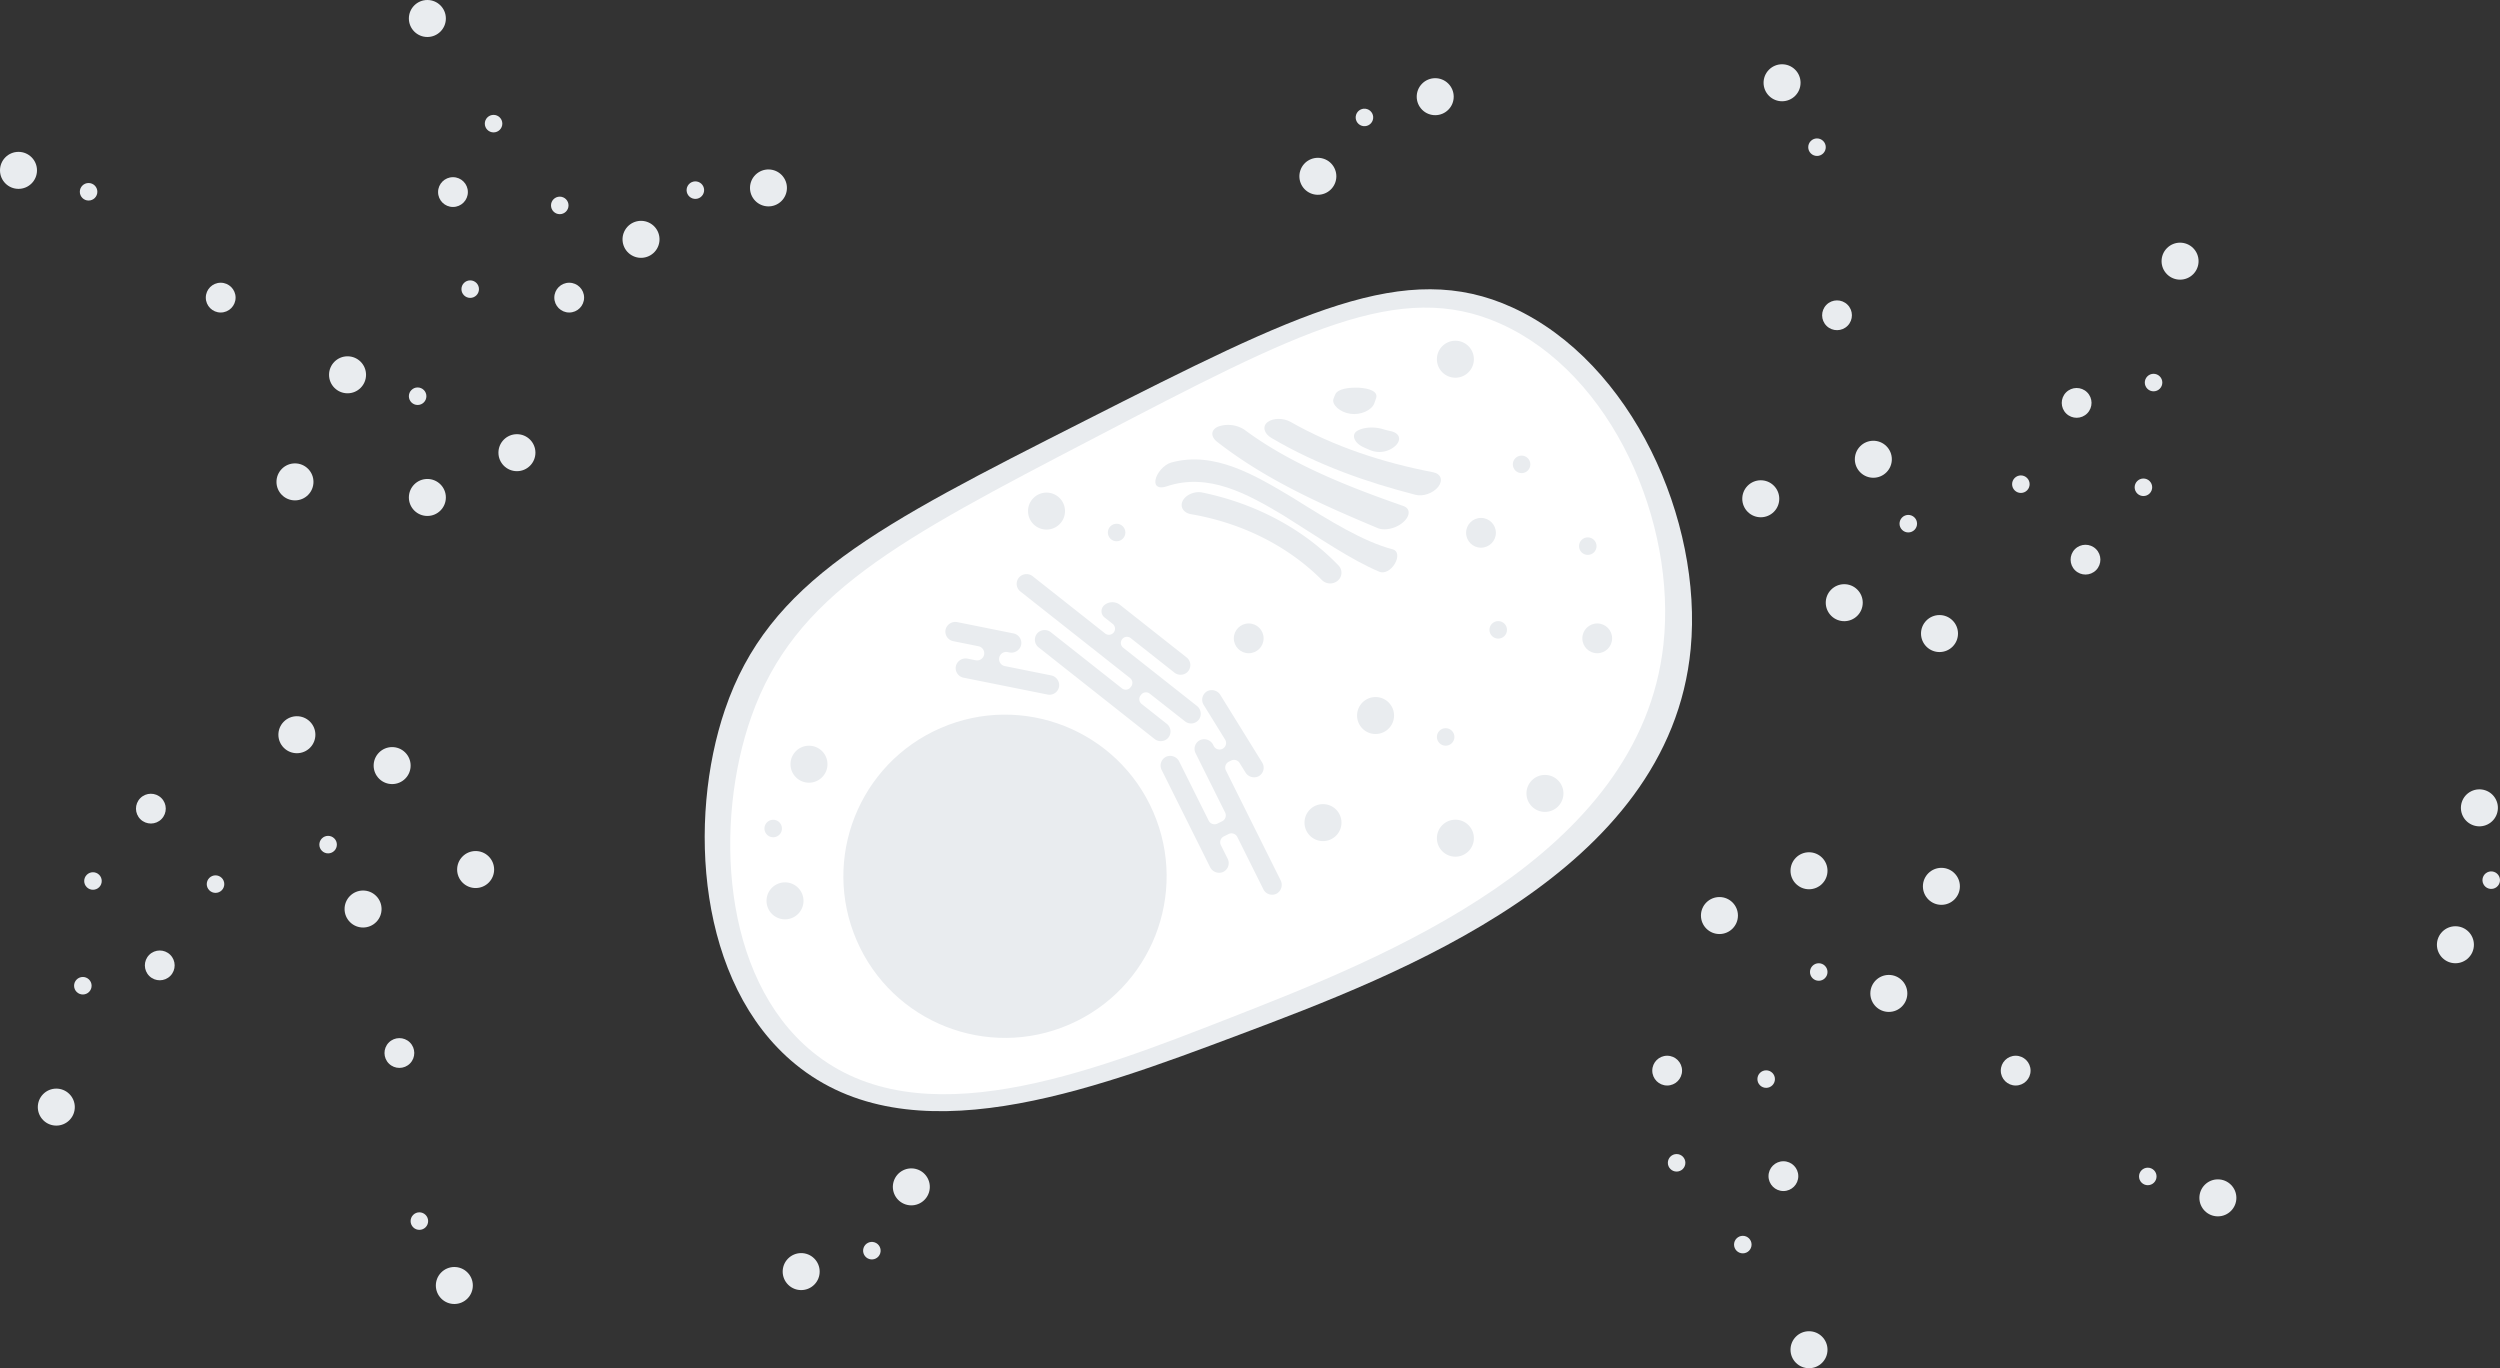 <svg id="Layer_1" data-name="Layer 1" xmlns="http://www.w3.org/2000/svg" viewBox="0 0 1284.02 702.73"><rect x="0" y="0" width="1284.02" height="702.73" fill="#333333" stroke="none"/><defs><style>.cls-1{fill:#e9ecef;}.cls-2{fill:#fff;}</style></defs><title>backround</title><path class="cls-1" d="M471.43,566.51c-50.48-41.4-55.27-125.68-36.1-182,22.49-66.14,78.12-94.32,184.78-148.37,109.74-55.61,164.61-83.41,219.66-58.22,61.66,28.21,97.8,109.52,91.58,175.32-10.89,115.12-150,167.43-232.22,198.36C622.51,580.37,530.51,615,471.43,566.51Z" transform="translate(-63 -20)"/><path class="cls-2" d="M480.2,560.18c-47-38.5-50.27-118.32-31.34-172,22.21-63,75.12-90.59,176.56-143.42C729.8,190.35,782,163.17,833.56,186.23c57.76,25.82,90.64,102.36,83.79,164.84-12,109.3-144,161-222.08,191.53C622.55,571.06,535.22,605.24,480.2,560.18Z" transform="translate(-63 -20)"/><circle class="cls-1" cx="579.17" cy="470.08" r="83" transform="translate(-202.12 248.91) rotate(-23.42)"/><path class="cls-1" d="M607,372.29a5.16,5.16,0,0,0-4.22-5.42l-23.7-4.76a3.67,3.67,0,0,1-2.88-4.32h0a3.67,3.67,0,0,1,4.32-2.88l.82.17a5.16,5.16,0,0,0,6-3.37,5,5,0,0,0-3.79-6.38l-28.77-5.78a5.16,5.16,0,0,0-6,3.37,5,5,0,0,0,3.79,6.38l13,2.62a3.67,3.67,0,0,1,2.88,4.32h0a3.67,3.67,0,0,1-4.32,2.88l-4.06-.81a5.16,5.16,0,0,0-6,3.37,5,5,0,0,0,3.79,6.38l43.14,8.66A5,5,0,0,0,607,372.29Z" transform="translate(-63 -20)"/><path class="cls-1" d="M671.64,390.5a5,5,0,0,0,7.6-1.73,5.14,5.14,0,0,0-1.56-6.25l-37.81-29.85a3.13,3.13,0,0,1-.52-4.4h0a3.13,3.13,0,0,1,4.4-.52l22.35,17.64a5.14,5.14,0,0,0,6.44.07,5,5,0,0,0-.08-7.79l-34.34-27.11a6.4,6.4,0,0,0-7.84.18h0a4.07,4.07,0,0,0,.15,6.49l4.06,3.21a3.13,3.13,0,0,1,.52,4.4h0a3.13,3.13,0,0,1-4.4.52L593.45,316A5.14,5.14,0,0,0,587,316a5,5,0,0,0,.08,7.79l56.33,44.47a3.13,3.13,0,0,1,.52,4.4l-.29.37a3.13,3.13,0,0,1-4.4.52l-36.45-28.78a5.14,5.14,0,0,0-6.44-.07,5,5,0,0,0,.08,7.79l59.49,47a5.14,5.14,0,0,0,6.44.07,5,5,0,0,0-.08-7.79l-12.94-10.22a3.13,3.13,0,0,1-.52-4.4l.29-.37a3.13,3.13,0,0,1,4.4-.52Z" transform="translate(-63 -20)"/><path class="cls-1" d="M720.73,472.11l-28.1-56.4a3.35,3.35,0,0,1,1.51-4.5l1.17-.58a3.35,3.35,0,0,1,4.35,1.24l3,4.82a5.19,5.19,0,0,0,6.61,2.08,5,5,0,0,0,2-7.12L689.83,377a5.19,5.19,0,0,0-6.61-2.08,5,5,0,0,0-2,7.12l11,17.8a3.35,3.35,0,0,1-1.36,4.77h0a3.35,3.35,0,0,1-4.5-1.51l-.23-.46a5.19,5.19,0,0,0-6.39-2.68,5,5,0,0,0-2.68,6.9l15.17,30.44a3.35,3.35,0,0,1-1.51,4.5L688.29,443a3.35,3.35,0,0,1-4.5-1.51l-15.1-30.29a5.19,5.19,0,0,0-6.39-2.68,5,5,0,0,0-2.68,6.9l24.86,49.88a5.19,5.19,0,0,0,6.39,2.68,5,5,0,0,0,2.68-6.9l-3.49-7a3.35,3.35,0,0,1,1.51-4.5l2.43-1.21a3.35,3.35,0,0,1,4.5,1.51l13.4,26.9a5,5,0,0,0,7.12,2A5.19,5.19,0,0,0,720.73,472.11Z" transform="translate(-63 -20)"/><path class="cls-1" d="M741.94,317.91c-16.1-16.21-39.22-29-67.18-33.81-3.76-.64-5.86-3.59-4.37-6.75h0c1.48-3.16,6.16-5.22,10.1-4.39,29.11,6,53.14,19.94,69.94,37.43a5.32,5.32,0,0,1-.43,7.9h0A6,6,0,0,1,741.94,317.91Z" transform="translate(-63 -20)"/><path class="cls-1" d="M771.46,313.66c-14.38-6-31-17.47-49.39-29-18.37-11-38.49-22.1-59.86-14.86-3.67,1.28-6.31.23-5.75-3.24h0c.56-3.46,4.26-7.91,8.09-9,22.21-6.1,43.14,6.57,62.28,18,19.14,12,36.5,22.71,51.56,26.61,2.62.67,3,4,1,7.38h0C777.45,312.9,773.94,314.76,771.46,313.66Z" transform="translate(-63 -20)"/><path class="cls-1" d="M770.45,291.18c-26.11-11-56.31-23.94-82.28-44.22-3.65-2.82-3.24-6.41.73-7.94h0a15.42,15.42,0,0,1,13.19,1.64c24.4,18.18,54.86,29.84,81.75,39.25,3.69,1.32,3.48,5.2-.28,8.41h0C779.82,291.54,774,292.74,770.45,291.18Z" transform="translate(-63 -20)"/><path class="cls-1" d="M790,274.13c-24.52-6.32-49.91-15-74-29.2-3.9-2.29-4.75-6.05-1.9-8.18h0c2.86-2.13,8.09-2.11,11.7-.09,22.53,12.83,47.75,21,73.23,25.89,4.05.77,5.24,4.14,2.66,7.47h0C799.09,273.34,793.86,275.16,790,274.13Z" transform="translate(-63 -20)"/><path class="cls-1" d="M766.84,251.24c-1.25-.52-2.52-1.07-3.81-1.68-4.6-2.18-6.14-6.4-2.87-8.31h0c3.31-1.91,8.65-2.13,12.9-.9q1.84.56,3.78,1c4.65.81,6.28,4,3.12,7.38h0A12.31,12.31,0,0,1,766.84,251.24Z" transform="translate(-63 -20)"/><path class="cls-1" d="M747.87,224.89c.29-.83.61-1.64,1-2.45,1.37-2.79,7-3.51,12.12-3.31h0c5.23.33,9.88,1.86,8.81,5.33q-.44,1.42-1,2.83c-1.36,3.4-6.91,6-12.17,5.24h0C751.33,231.85,746.89,227.86,747.87,224.89Z" transform="translate(-63 -20)"/><circle class="cls-1" cx="769.5" cy="323.5" r="4.5"/><circle class="cls-1" cx="815.5" cy="280.5" r="4.5"/><circle class="cls-1" cx="793.5" cy="407.5" r="9.5"/><circle class="cls-1" cx="706.5" cy="367.5" r="9.5"/><circle class="cls-1" cx="820.35" cy="327.86" r="7.65"/><circle class="cls-1" cx="760.65" cy="273.65" r="7.65"/><circle class="cls-1" cx="742.5" cy="378.5" r="4.5"/><circle class="cls-1" cx="747.5" cy="430.5" r="9.5"/><circle class="cls-1" cx="679.5" cy="422.5" r="9.5"/><circle class="cls-1" cx="641.35" cy="327.86" r="7.65"/><circle class="cls-1" cx="781.5" cy="238.5" r="4.5"/><circle class="cls-1" cx="747.5" cy="184.5" r="9.5"/><circle class="cls-1" cx="415.5" cy="392.5" r="9.5"/><circle class="cls-1" cx="466.17" cy="482.73" r="9.5" transform="translate(-228.53 236.25) rotate(-26.28)"/><circle class="cls-1" cx="460.1" cy="445.58" r="4.5" transform="translate(-212.71 229.72) rotate(-26.28)"/><circle class="cls-1" cx="537.5" cy="262.5" r="9.5"/><circle class="cls-1" cx="573.5" cy="273.5" r="4.5"/><circle class="cls-1" cx="241.5" cy="148.5" r="4.5"/><circle class="cls-1" cx="287.5" cy="105.5" r="4.5"/><circle class="cls-1" cx="265.5" cy="232.5" r="9.5"/><circle class="cls-1" cx="178.5" cy="192.5" r="9.5"/><circle class="cls-1" cx="292.35" cy="152.86" r="7.65"/><circle class="cls-1" cx="232.65" cy="98.65" r="7.65"/><circle class="cls-1" cx="214.5" cy="203.5" r="4.5"/><circle class="cls-1" cx="219.5" cy="255.5" r="9.5"/><circle class="cls-1" cx="151.5" cy="247.5" r="9.5"/><circle class="cls-1" cx="113.35" cy="152.86" r="7.65"/><circle class="cls-1" cx="253.5" cy="63.5" r="4.5"/><circle class="cls-1" cx="219.5" cy="9.5" r="9.5"/><circle class="cls-1" cx="457.93" cy="115.18" r="9.5" transform="matrix(0.84, -0.54, 0.54, 0.84, -52.17, 247.05)"/><circle class="cls-1" cx="392.26" cy="142.95" r="9.5" transform="translate(5.41 386.44) rotate(-59.16)"/><circle class="cls-1" cx="420.16" cy="117.68" r="4.5" transform="translate(40.71 398.08) rotate(-59.16)"/><circle class="cls-1" cx="9.5" cy="87.5" r="9.5"/><circle class="cls-1" cx="45.5" cy="98.5" r="4.5"/><circle class="cls-1" cx="173.7" cy="474.07" r="4.5" transform="translate(-349.11 245.54) rotate(-45.48)"/><circle class="cls-1" cx="110.76" cy="472.48" r="4.5" transform="translate(-366.79 200.18) rotate(-45.48)"/><circle class="cls-1" cx="215.49" cy="397.35" r="9.5" transform="translate(-281.92 252.4) rotate(-45.48)"/><circle class="cls-1" cx="249.48" cy="486.87" r="9.5" transform="translate(-335.59 303.39) rotate(-45.48)"/><circle class="cls-1" cx="140.5" cy="435.31" r="7.65" transform="translate(-331.4 210.28) rotate(-45.48)"/><circle class="cls-1" cx="145.06" cy="515.82" r="7.65" transform="translate(-387.44 237.59) rotate(-45.48)"/><circle class="cls-1" cx="231.52" cy="453.79" r="4.5" transform="translate(-317.37 280.7) rotate(-45.48)"/><circle class="cls-1" cx="264.41" cy="413.2" r="9.5" transform="translate(-278.6 292.02) rotate(-45.48)"/><circle class="cls-1" cx="307.29" cy="466.59" r="9.5" transform="translate(-303.85 338.55) rotate(-45.48)"/><circle class="cls-1" cx="268.13" cy="560.82" r="7.65" transform="translate(-382.74 338.79) rotate(-45.48)"/><circle class="cls-1" cx="105.55" cy="526.27" r="4.5" transform="translate(-406.69 212.54) rotate(-45.48)"/><circle class="cls-1" cx="91.93" cy="588.61" r="9.5" transform="translate(-455.22 221.46) rotate(-45.48)"/><circle class="cls-1" cx="474.49" cy="673.08" r="9.5" transform="translate(-401.11 519.48) rotate(-45.48)"/><circle class="cls-1" cx="532.52" cy="631.65" r="9.5" transform="matrix(0.31, -0.95, 0.95, 0.31, -297.08, 919.67)"/><circle class="cls-1" cx="510.81" cy="662.4" r="4.5" transform="translate(-341.2 920.17) rotate(-71.76)"/><circle class="cls-1" cx="296.36" cy="680.23" r="9.5" transform="translate(-459.45 394.6) rotate(-45.48)"/><circle class="cls-1" cx="278.4" cy="647.15" r="4.5" transform="translate(-441.23 371.91) rotate(-45.48)"/><circle class="cls-1" cx="907.12" cy="554.23" r="4.5"/><circle class="cls-1" cx="861.12" cy="597.23" r="4.5"/><circle class="cls-1" cx="883.12" cy="470.23" r="9.5"/><circle class="cls-1" cx="970.12" cy="510.23" r="9.5"/><circle class="cls-1" cx="856.27" cy="549.88" r="7.65"/><circle class="cls-1" cx="915.97" cy="604.08" r="7.65"/><circle class="cls-1" cx="934.12" cy="499.23" r="4.5"/><circle class="cls-1" cx="929.12" cy="447.23" r="9.5"/><circle class="cls-1" cx="997.12" cy="455.23" r="9.5"/><circle class="cls-1" cx="1035.27" cy="549.88" r="7.65"/><circle class="cls-1" cx="895.12" cy="639.23" r="4.5"/><circle class="cls-1" cx="929.12" cy="693.23" r="9.5"/><circle class="cls-1" cx="1261.12" cy="485.23" r="9.5"/><circle class="cls-1" cx="1336.45" cy="435.01" r="9.5" transform="translate(-117.48 616.59) rotate(-26.28)"/><circle class="cls-1" cx="1342.52" cy="472.16" r="4.5" transform="translate(-133.3 623.11) rotate(-26.28)"/><circle class="cls-1" cx="1139.12" cy="615.23" r="9.5"/><circle class="cls-1" cx="1103.12" cy="604.23" r="4.5"/><circle class="cls-1" cx="1100.92" cy="268.66" r="4.5" transform="translate(74.46 845.27) rotate(-45.48)"/><circle class="cls-1" cx="1163.87" cy="270.25" r="4.5" transform="translate(92.13 890.63) rotate(-45.48)"/><circle class="cls-1" cx="1059.13" cy="345.38" r="9.5" transform="translate(7.27 838.4) rotate(-45.48)"/><circle class="cls-1" cx="1025.15" cy="255.86" r="9.5" transform="translate(60.94 787.42) rotate(-45.48)"/><circle class="cls-1" cx="1134.12" cy="307.42" r="7.65" transform="translate(56.74 880.53) rotate(-45.48)"/><circle class="cls-1" cx="1129.56" cy="226.91" r="7.65" transform="translate(112.79 853.21) rotate(-45.48)"/><circle class="cls-1" cx="1043.1" cy="288.94" r="4.5" transform="translate(42.72 810.11) rotate(-45.48)"/><circle class="cls-1" cx="1010.21" cy="329.53" r="9.5" transform="translate(3.95 798.78) rotate(-45.48)"/><circle class="cls-1" cx="967.33" cy="276.15" r="9.5" transform="translate(29.2 752.26) rotate(-45.48)"/><circle class="cls-1" cx="1006.49" cy="181.92" r="7.65" transform="translate(108.09 752.01) rotate(-45.48)"/><circle class="cls-1" cx="1169.07" cy="216.47" r="4.5" transform="translate(132.04 878.26) rotate(-45.48)"/><circle class="cls-1" cx="1182.69" cy="154.12" r="9.5" transform="translate(180.56 869.34) rotate(-45.48)"/><circle class="cls-1" cx="800.13" cy="69.65" r="9.5" transform="translate(126.46 571.32) rotate(-45.48)"/><circle class="cls-1" cx="742.1" cy="111.08" r="9.5" transform="matrix(0.31, -0.95, 0.95, 0.31, 341.29, 761.11)"/><circle class="cls-1" cx="763.82" cy="80.34" r="4.5" transform="translate(385.41 760.61) rotate(-71.76)"/><circle class="cls-1" cx="978.27" cy="62.5" r="9.5" transform="translate(184.8 696.2) rotate(-45.48)"/><circle class="cls-1" cx="996.22" cy="95.58" r="4.5" transform="translate(166.57 718.89) rotate(-45.48)"/></svg>